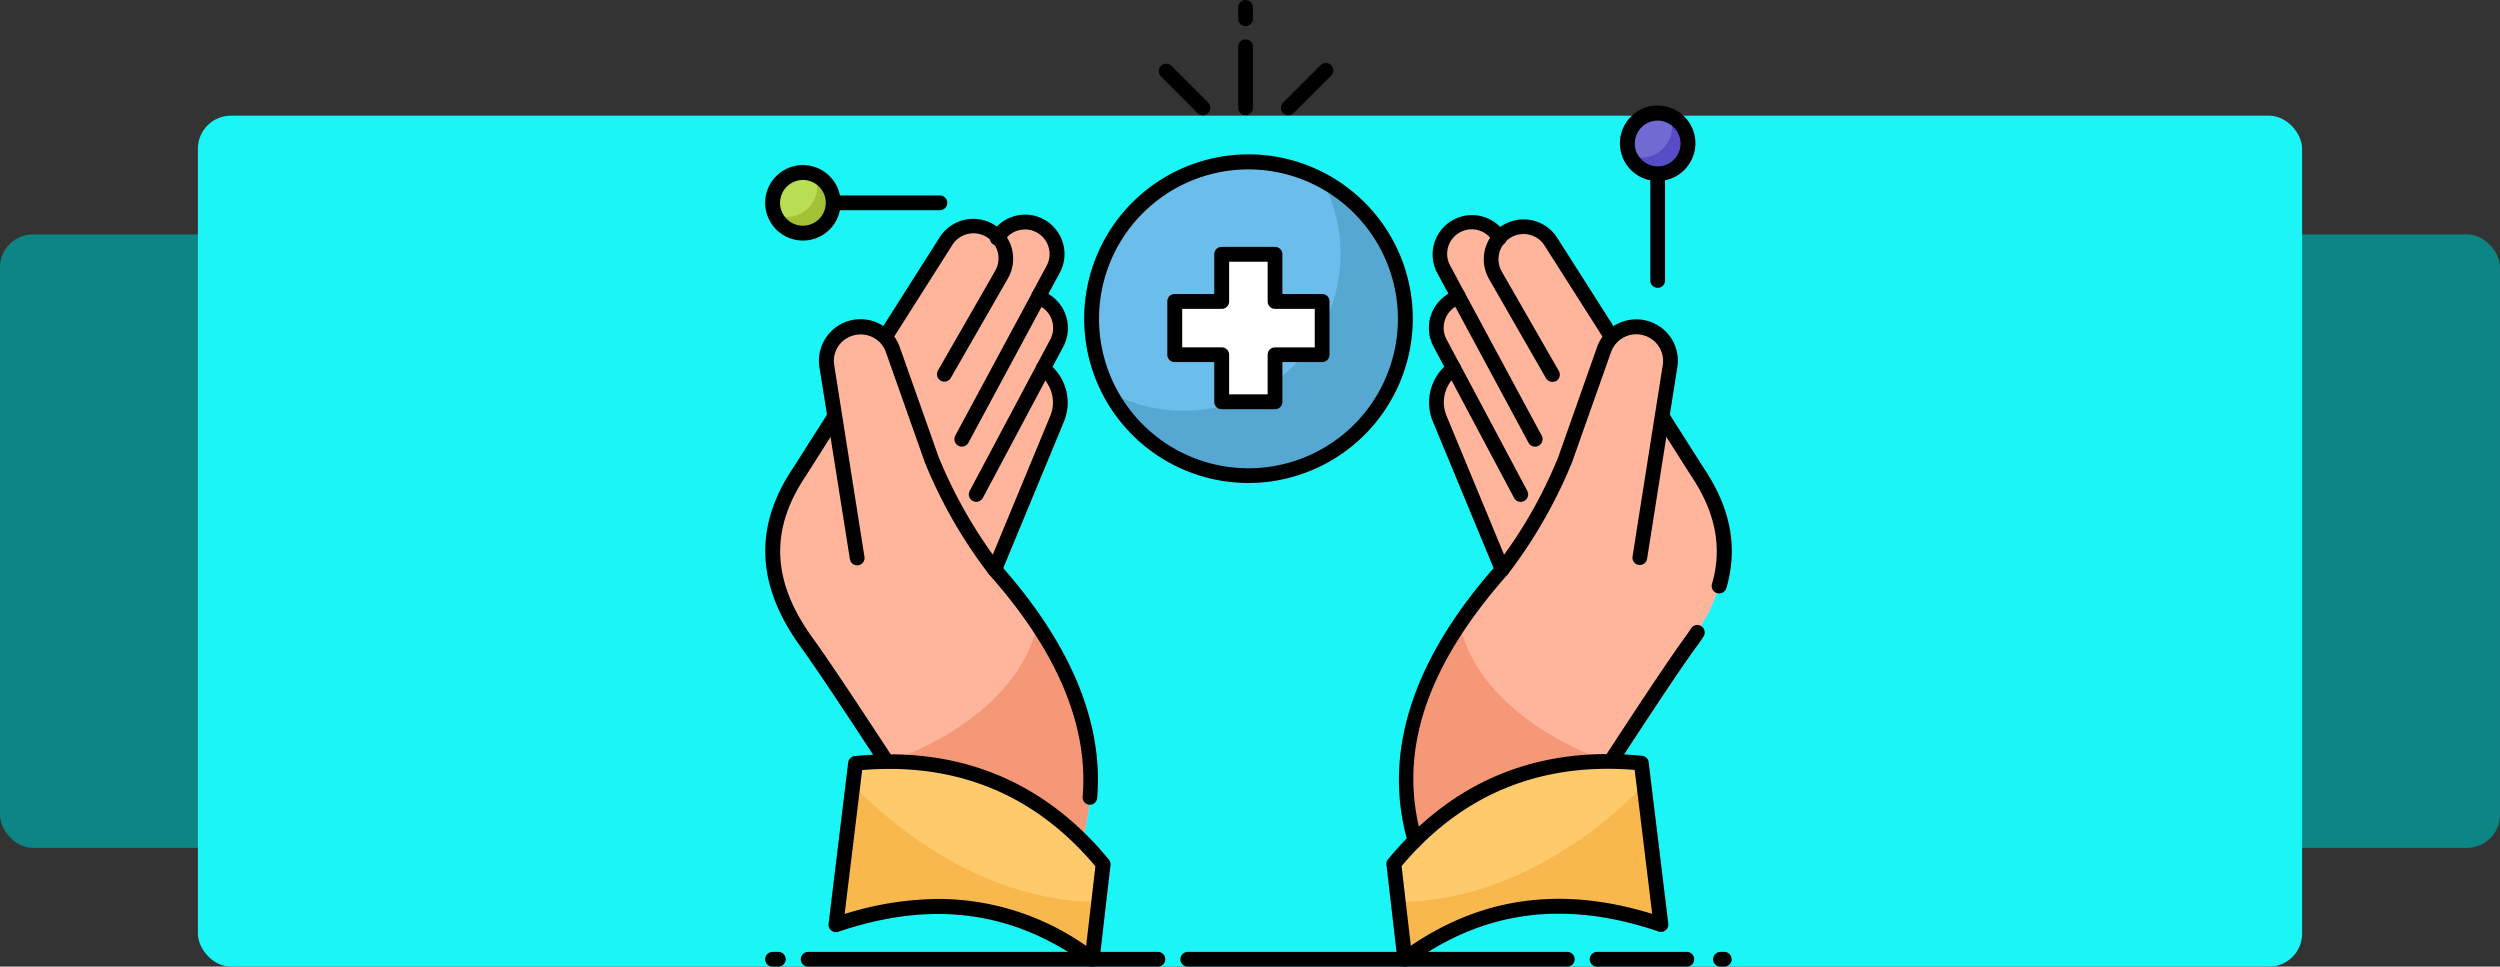 <svg xmlns="http://www.w3.org/2000/svg" width="379" height="146.538" viewBox="0 0 379 146.538">
  <rect x="0" y="0" width="379" height="146.538" fill="#333333" stroke="none"/>
  <g id="Grupo_1202824" data-name="Grupo 1202824" transform="translate(-1020 -708.462)">
    <g id="Grupo_1202545" data-name="Grupo 1202545" transform="translate(-210 436)">
      <g id="Grupo_1177674" data-name="Grupo 1177674" transform="translate(1230 290)">
        <g id="Grupo_1177451" data-name="Grupo 1177451">
          <rect id="Rectángulo_416021" data-name="Rectángulo 416021" width="379" height="93" rx="5" transform="translate(0 18)" fill="#0e8585"/>
          <rect id="Rectángulo_416022" data-name="Rectángulo 416022" width="319" height="129" rx="5" transform="translate(30)" fill="#1bf5f5"/>
        </g>
      </g>
    </g>
    <g id="medical-sign_18074974" transform="translate(1134.5 706.962)">
      <g id="Grupo_1202815" data-name="Grupo 1202815" transform="translate(1.5 1.5)">
        <g id="Grupo_1202814" data-name="Grupo 1202814">
          <g id="Grupo_1202797" data-name="Grupo 1202797" transform="translate(0 32.525)">
            <g id="Grupo_1202791" data-name="Grupo 1202791" transform="translate(0.013)">
              <g id="Grupo_1202790" data-name="Grupo 1202790">
                <g id="Grupo_1202775" data-name="Grupo 1202775" transform="translate(94.154)">
                  <g id="Grupo_1202773" data-name="Grupo 1202773" transform="translate(1.128)">
                    <g id="Grupo_1202760" data-name="Grupo 1202760" transform="translate(1.876 1.109)">
                      <path id="Trazado_1042726" data-name="Trazado 1042726" d="M86.2,79.925C83.012,84.274,74.174,97.9,74.174,97.9L44.61,109.744C40.935,97.067,44.7,83.46,57.822,68.667L48.355,45.826A6.4,6.4,0,0,1,49.8,38.755l.628-.628L48.4,34.335a4.888,4.888,0,0,1,1.489-6.28l1.233-.884L48.937,23.1a4.85,4.85,0,0,1,8.443-4.768,4.274,4.274,0,0,1,1.023-.907,4.984,4.984,0,0,1,2.7-.791,4.845,4.845,0,0,1,4.14,2.279l9.234,14.514a5.167,5.167,0,0,1,8.885,3.605c0,.279-.023.535-.047.791l-1.21,7.606,5.3,8.35c5.582,8.281,5.745,16.631-1.21,26.144Z" transform="translate(-43.277 -15.96)" fill="#ffb59c"/>
                    </g>
                    <g id="Grupo_1202761" data-name="Grupo 1202761" transform="translate(1.896 62.12)">
                      <path id="Trazado_1042727" data-name="Trazado 1042727" d="M44.622,74.963,74.186,63.124S54.647,57.053,51.391,42.19C43.529,53.8,41.645,64.682,44.622,74.963Z" transform="translate(-43.285 -42.19)" fill="#f59878"/>
                    </g>
                    <g id="Grupo_1202762" data-name="Grupo 1202762" transform="translate(31.657 62.236)">
                      <path id="Trazado_1042728" data-name="Trazado 1042728" d="M57.2,64.174a1.153,1.153,0,0,1-.6-.186,1.129,1.129,0,0,1-.326-1.558c.372-.558,8.885-13.677,12.072-18.026.4-.558.791-1.093,1.14-1.651a1.126,1.126,0,1,1,1.884,1.233c-.372.581-.768,1.163-1.21,1.744-3.14,4.28-11.909,17.794-12,17.933A1.141,1.141,0,0,1,57.2,64.174Z" transform="translate(-56.08 -42.24)"/>
                    </g>
                    <g id="Grupo_1202763" data-name="Grupo 1202763" transform="translate(34.297 21.194)">
                      <path id="Trazado_1042729" data-name="Trazado 1042729" d="M72.252,60.845a1.825,1.825,0,0,1-.326-.047,1.131,1.131,0,0,1-.768-1.4c1.6-5.489.558-10.862-3.187-16.422L57.389,26.328a1.129,1.129,0,1,1,1.907-1.21l10.56,16.631c4.14,6.117,5.28,12.1,3.489,18.282a1.166,1.166,0,0,1-1.093.814Z" transform="translate(-57.215 -24.595)"/>
                    </g>
                    <g id="Grupo_1202764" data-name="Grupo 1202764" transform="translate(13.615 0.688)">
                      <path id="Trazado_1042730" data-name="Trazado 1042730" d="M58.759,40.46a1.142,1.142,0,0,1-.977-.558L49.13,24.829A6.043,6.043,0,0,1,59.481,18.6L68.715,33.11a1.129,1.129,0,0,1-1.907,1.21L57.573,19.805a3.768,3.768,0,0,0-5.257-1.14,3.813,3.813,0,0,0-1.233,5.071l8.653,15.072a1.134,1.134,0,0,1-.419,1.535,1.975,1.975,0,0,1-.558.116Z" transform="translate(-48.323 -15.779)"/>
                    </g>
                    <g id="Grupo_1202765" data-name="Grupo 1202765" transform="translate(16.445 17.009)">
                      <path id="Trazado_1042731" data-name="Trazado 1042731" d="M49.54,59.6a71.952,71.952,0,0,0,9.537-16.654l5.908-16.7a5.169,5.169,0,0,1,9.979,2.535L70.381,57.812" transform="translate(-49.54 -22.796)" fill="#ffb59c"/>
                    </g>
                    <g id="Grupo_1202766" data-name="Grupo 1202766" transform="translate(0 82.906)">
                      <path id="Trazado_1042732" data-name="Trazado 1042732" d="M82.966,75.86C67.242,70.533,54.728,73.3,44.145,81.093L42.47,66.649c9.723-11.793,22.446-16.77,37.542-15.259Z" transform="translate(-42.47 -51.127)" fill="#726ad3"/>
                    </g>
                    <g id="Grupo_1202767" data-name="Grupo 1202767" transform="translate(0 82.883)">
                      <path id="Trazado_1042733" data-name="Trazado 1042733" d="M82.966,75.873c-15.724-5.327-28.238-2.559-38.821,5.233l-1-8.676-.675-5.792c9.746-11.793,22.446-16.77,37.542-15.259l.4,3.256Z" transform="translate(-42.47 -51.117)" fill="#ffca6b"/>
                    </g>
                    <g id="Grupo_1202768" data-name="Grupo 1202768" transform="translate(0.675 86.403)">
                      <path id="Trazado_1042734" data-name="Trazado 1042734" d="M82.581,73.866C66.857,68.54,54.343,71.308,43.76,79.1l-1-8.676c21.609,0,37.262-17.794,37.262-17.794Z" transform="translate(-42.76 -52.63)" fill="#f9b84e"/>
                    </g>
                    <g id="Grupo_1202769" data-name="Grupo 1202769" transform="translate(5.321)">
                      <path id="Trazado_1042735" data-name="Trazado 1042735" d="M55.881,70.416a1.13,1.13,0,0,1-1.047-.7L45.368,46.876a7.524,7.524,0,0,1,1.7-8.3l.023-.023L45.461,35.5a6.032,6.032,0,0,1,1.814-7.722l.442-.3L46,24.291A5.971,5.971,0,0,1,56.439,18.5a1.125,1.125,0,0,1-1.954,1.116,3.7,3.7,0,0,0-5.3-1.256,3.693,3.693,0,0,0-1.21,4.838l2.186,4.07a1.106,1.106,0,0,1-.349,1.442l-1.233.884a3.753,3.753,0,0,0-1.14,4.815L49.461,38.2a1.1,1.1,0,0,1-.209,1.326l-.628.628a5.3,5.3,0,0,0-1.186,5.838L56.9,68.834a1.112,1.112,0,0,1-.6,1.465.674.674,0,0,1-.419.116Z" transform="translate(-44.758 -15.483)"/>
                    </g>
                    <g id="Grupo_1202770" data-name="Grupo 1202770" transform="translate(0.782 15.894)">
                      <path id="Trazado_1042736" data-name="Trazado 1042736" d="M45.257,102.432a1.166,1.166,0,0,1-1.093-.814c-3.908-13.491.628-27.679,13.468-42.124a70.319,70.319,0,0,0,9.327-16.305l5.885-16.677a6.313,6.313,0,0,1,8.676-3.582A6.242,6.242,0,0,1,85.009,29.6L80.426,58.633a1.119,1.119,0,0,1-2.21-.349L82.8,29.256a4.011,4.011,0,0,0-2.256-4.28,4.06,4.06,0,0,0-5.582,2.3l-5.908,16.7a73.881,73.881,0,0,1-9.7,16.933C46.816,75.032,42.559,88.127,46.3,101.013a1.121,1.121,0,0,1-.768,1.4,1.043,1.043,0,0,1-.279.023Z" transform="translate(-42.806 -22.317)"/>
                    </g>
                    <g id="Grupo_1202771" data-name="Grupo 1202771" transform="translate(8.584 11.181)">
                      <path id="Trazado_1042737" data-name="Trazado 1042737" d="M59,44.294a1.128,1.128,0,0,1-1-.6L46.3,21.964a1.134,1.134,0,1,1,2-1.07L60,42.619a1.124,1.124,0,0,1-.465,1.535A.883.883,0,0,1,59,44.294Z" transform="translate(-46.16 -20.29)"/>
                    </g>
                    <g id="Grupo_1202772" data-name="Grupo 1202772" transform="translate(7.909 22.137)">
                      <path id="Trazado_1042738" data-name="Trazado 1042738" d="M57.2,46.422a1.128,1.128,0,0,1-1-.6L46.009,26.674a1.134,1.134,0,1,1,2-1.07L58.2,44.747a1.124,1.124,0,0,1-.465,1.535,1.222,1.222,0,0,1-.535.14Z" transform="translate(-45.87 -25)"/>
                    </g>
                  </g>
                  <g id="Grupo_1202774" data-name="Grupo 1202774" transform="translate(0 81.787)">
                    <path id="Trazado_1042739" data-name="Trazado 1042739" d="M44.788,82.871a.944.944,0,0,1-.442-.093,1.14,1.14,0,0,1-.675-.907L42,67.427a1.014,1.014,0,0,1,.256-.837c9.862-11.956,22.818-17.236,38.5-15.677a1.093,1.093,0,0,1,1,.977l2.977,24.469a1.091,1.091,0,0,1-.419,1,1.054,1.054,0,0,1-1.07.186C69,72.707,56.627,74.381,45.439,82.615A.893.893,0,0,1,44.788,82.871ZM44.3,67.636l1.4,12.072c10.955-7.443,22.981-9.025,36.588-4.838L79.631,53.052C65.3,51.889,53.417,56.773,44.3,67.636Z" transform="translate(-41.985 -50.645)"/>
                  </g>
                </g>
                <g id="Grupo_1202789" data-name="Grupo 1202789" transform="translate(0 0.023)">
                  <g id="Grupo_1202787" data-name="Grupo 1202787">
                    <g id="Grupo_1202776" data-name="Grupo 1202776" transform="translate(1.11 1.085)">
                      <path id="Trazado_1042740" data-name="Trazado 1042740" d="M7.3,79.925c3.187,4.35,12.025,17.98,12.025,17.98l29.563,11.839C52.566,97.067,48.8,83.46,35.68,68.667l9.467-22.841A6.4,6.4,0,0,0,43.7,38.755l-.628-.628L45.1,34.335a4.888,4.888,0,0,0-1.489-6.28l-1.233-.884,2.186-4.07a4.85,4.85,0,0,0-8.443-4.768,4.274,4.274,0,0,0-1.023-.907,4.984,4.984,0,0,0-2.7-.791,4.845,4.845,0,0,0-4.14,2.279L19.026,33.428a5.145,5.145,0,0,0-5.955-1.07,5.227,5.227,0,0,0-2.907,4.7c0,.279.023.535.047.791l1.21,7.606-5.3,8.35C.511,62.061.325,70.412,7.3,79.925Z" transform="translate(-1.983 -15.96)" fill="#ffb59c"/>
                    </g>
                    <g id="Grupo_1202777" data-name="Grupo 1202777" transform="translate(1.128 1.085)">
                      <path id="Trazado_1042741" data-name="Trazado 1042741" d="M48.858,109.744,19.318,97.9S10.479,84.3,7.293,79.925C.338,70.412.524,62.084,6.106,53.8l5.3-8.35L10.2,37.848a4.513,4.513,0,0,1-.047-.791,5.167,5.167,0,0,1,8.885-3.629l9.234-14.514a4.9,4.9,0,0,1,4.14-2.279,5.05,5.05,0,0,1,2.675.791,4.275,4.275,0,0,1,1.023.907,4.833,4.833,0,0,1,8.42,4.745l-2.186,4.07,1.233.884a4.881,4.881,0,0,1,1.465,6.28L43.02,38.1l.628.628A6.494,6.494,0,0,1,45.09,45.8L35.623,68.621A77.554,77.554,0,0,1,42.089,76.9C49.951,88.578,51.835,99.463,48.858,109.744Z" transform="translate(-1.991 -15.96)" fill="#ffb59c"/>
                    </g>
                    <g id="Grupo_1202778" data-name="Grupo 1202778" transform="translate(18.455 62.096)">
                      <path id="Trazado_1042742" data-name="Trazado 1042742" d="M38.98,74.963,9.44,63.124S28.978,57.053,32.235,42.19C40.073,53.8,41.957,64.682,38.98,74.963Z" transform="translate(-9.44 -42.19)" fill="#f59878"/>
                    </g>
                    <g id="Grupo_1202779" data-name="Grupo 1202779" transform="translate(0 0.618)">
                      <path id="Trazado_1042743" data-name="Trazado 1042743" d="M19.961,99.288a1.172,1.172,0,0,1-.954-.512c-.093-.14-8.862-13.63-12-17.933C.1,71.4-.3,62.421,5.8,53.419L27.939,18.576A6.043,6.043,0,0,1,38.29,24.809L29.637,39.882a1.125,1.125,0,0,1-1.954-1.116l8.653-15.072a3.794,3.794,0,0,0-6.49-3.931L7.7,54.675C2.12,62.932,2.469,70.817,8.843,79.517c3.163,4.35,11.7,17.468,12.072,18.026a1.129,1.129,0,0,1-.326,1.558A1.092,1.092,0,0,1,19.961,99.288Z" transform="translate(-1.506 -15.759)"/>
                    </g>
                    <g id="Grupo_1202780" data-name="Grupo 1202780" transform="translate(9.292 16.986)">
                      <path id="Trazado_1042744" data-name="Trazado 1042744" d="M30.992,59.6a71.952,71.952,0,0,1-9.537-16.654l-5.908-16.7a5.169,5.169,0,0,0-9.979,2.535l4.582,29.028" transform="translate(-5.5 -22.796)" fill="#ffb59c"/>
                    </g>
                    <g id="Grupo_1202781" data-name="Grupo 1202781" transform="translate(10.733 82.883)">
                      <path id="Trazado_1042745" data-name="Trazado 1042745" d="M6.12,75.86c15.724-5.327,28.238-2.559,38.821,5.233l1.675-14.444C36.893,54.856,24.17,49.878,9.074,51.39Z" transform="translate(-6.12 -51.127)" fill="#ffca6b"/>
                    </g>
                    <g id="Grupo_1202782" data-name="Grupo 1202782" transform="translate(10.709 86.38)">
                      <path id="Trazado_1042746" data-name="Trazado 1042746" d="M6.11,73.866C21.834,68.54,34.348,71.308,44.931,79.1l1-8.676C24.323,70.424,8.669,52.63,8.669,52.63Z" transform="translate(-6.11 -52.63)" fill="#f9b84e"/>
                    </g>
                    <g id="Grupo_1202783" data-name="Grupo 1202783" transform="translate(33.651)">
                      <path id="Trazado_1042747" data-name="Trazado 1042747" d="M17.105,70.4a1.079,1.079,0,0,1-.442-.093,1.12,1.12,0,0,1-.6-1.465L25.525,46a5.3,5.3,0,0,0-1.186-5.838l-.628-.628a1.13,1.13,0,0,1-.209-1.326l2.024-3.791a3.747,3.747,0,0,0-1.14-4.815l-1.233-.884a1.131,1.131,0,0,1-.349-1.442l2.186-4.07a3.724,3.724,0,0,0-4.14-5.373,3.567,3.567,0,0,0-2.373,1.791,1.125,1.125,0,1,1-1.954-1.116A5.972,5.972,0,0,1,26.968,24.3l-1.721,3.187.442.3A6.032,6.032,0,0,1,27.5,35.512l-1.628,3.047.023.023a7.565,7.565,0,0,1,1.7,8.3L18.129,69.728a1.09,1.09,0,0,1-1.023.675Z" transform="translate(-15.973 -15.493)"/>
                    </g>
                    <g id="Grupo_1202784" data-name="Grupo 1202784" transform="translate(8.141 15.861)">
                      <path id="Trazado_1042748" data-name="Trazado 1042748" d="M46.093,95.9H46a1.12,1.12,0,0,1-1.023-1.21c.907-10.746-3.861-22.074-14.165-33.68a72.932,72.932,0,0,1-9.746-16.98L15.157,27.308a4,4,0,0,0-2.279-2.4,4.085,4.085,0,0,0-3.3.093,3.964,3.964,0,0,0-2.256,4.257L11.9,58.29a1.119,1.119,0,1,1-2.21.349L5.086,29.61a6.3,6.3,0,0,1,12.165-3.094l5.908,16.7a72.05,72.05,0,0,0,9.374,16.352C43.185,71.548,48.14,83.457,47.186,94.854A1.1,1.1,0,0,1,46.093,95.9Z" transform="translate(-5.006 -22.313)"/>
                    </g>
                    <g id="Grupo_1202785" data-name="Grupo 1202785" transform="translate(28.677 11.168)">
                      <path id="Trazado_1042749" data-name="Trazado 1042749" d="M14.963,44.288a1.081,1.081,0,0,1-.535-.14,1.144,1.144,0,0,1-.465-1.535l11.7-21.725a1.134,1.134,0,1,1,2,1.07l-11.7,21.725A1.128,1.128,0,0,1,14.963,44.288Z" transform="translate(-13.835 -20.295)"/>
                    </g>
                    <g id="Grupo_1202786" data-name="Grupo 1202786" transform="translate(30.854 22.113)">
                      <path id="Trazado_1042750" data-name="Trazado 1042750" d="M15.909,46.422a1.148,1.148,0,0,1-.535-.14,1.124,1.124,0,0,1-.465-1.535L25.1,25.6a1.134,1.134,0,1,1,2,1.07L16.909,45.817a1.175,1.175,0,0,1-1,.6Z" transform="translate(-14.77 -25)"/>
                    </g>
                  </g>
                  <g id="Grupo_1202788" data-name="Grupo 1202788" transform="translate(9.585 81.809)">
                    <path id="Trazado_1042751" data-name="Trazado 1042751" d="M45.6,82.845a1.212,1.212,0,0,1-.675-.209c-11.188-8.234-23.562-9.909-37.8-5.071a1.172,1.172,0,0,1-1.07-.186,1.113,1.113,0,0,1-.419-1L8.612,51.909a1.113,1.113,0,0,1,1-.977c15.677-1.558,28.633,3.7,38.518,15.677a1.2,1.2,0,0,1,.256.837L46.712,81.891a1.14,1.14,0,0,1-.675.907c-.14,0-.279.047-.442.047ZM22.289,72.587a39.057,39.057,0,0,1,22.4,7.118l1.4-12.072c-9.118-10.862-21.027-15.77-35.355-14.584L8.077,74.867A48.622,48.622,0,0,1,22.289,72.587Z" transform="translate(-5.627 -50.665)"/>
                  </g>
                </g>
              </g>
            </g>
            <g id="Grupo_1202792" data-name="Grupo 1202792" transform="translate(0 111.78)">
              <path id="Trazado_1042752" data-name="Trazado 1042752" d="M3.5,65.773H2.616A1.117,1.117,0,0,1,1.5,64.656,1.132,1.132,0,0,1,2.616,63.54H3.5a1.116,1.116,0,1,1,0,2.233Z" transform="translate(-1.5 -63.54)"/>
            </g>
            <g id="Grupo_1202793" data-name="Grupo 1202793" transform="translate(5.396 111.78)">
              <path id="Trazado_1042753" data-name="Trazado 1042753" d="M57.969,65.773H4.936A1.117,1.117,0,0,1,3.82,64.656,1.132,1.132,0,0,1,4.936,63.54H57.969a1.116,1.116,0,1,1,0,2.233Z" transform="translate(-3.82 -63.54)"/>
            </g>
            <g id="Grupo_1202794" data-name="Grupo 1202794" transform="translate(62.941 111.78)">
              <path id="Trazado_1042754" data-name="Trazado 1042754" d="M87.222,65.773H29.676a1.117,1.117,0,0,1-1.116-1.116,1.132,1.132,0,0,1,1.116-1.116H87.222a1.116,1.116,0,0,1,0,2.233Z" transform="translate(-28.56 -63.54)"/>
            </g>
            <g id="Grupo_1202795" data-name="Grupo 1202795" transform="translate(124.999 111.78)">
              <path id="Trazado_1042755" data-name="Trazado 1042755" d="M69.964,65.773H56.356a1.117,1.117,0,0,1-1.116-1.116,1.132,1.132,0,0,1,1.116-1.116H69.964a1.116,1.116,0,1,1,0,2.233Z" transform="translate(-55.24 -63.54)"/>
            </g>
            <g id="Grupo_1202796" data-name="Grupo 1202796" transform="translate(143.7 111.78)">
              <path id="Trazado_1042756" data-name="Trazado 1042756" d="M64.978,65.773H64.4a1.117,1.117,0,0,1-1.116-1.116A1.132,1.132,0,0,1,64.4,63.54h.581a1.116,1.116,0,1,1,0,2.233Z" transform="translate(-63.28 -63.54)"/>
            </g>
          </g>
          <g id="Grupo_1202803" data-name="Grupo 1202803" transform="translate(59.609)">
            <g id="Grupo_1202798" data-name="Grupo 1202798" transform="translate(12.101 5.978)">
              <path id="Trazado_1042757" data-name="Trazado 1042757" d="M33.446,15.56a1.117,1.117,0,0,1-1.116-1.116V5.186A1.117,1.117,0,0,1,33.446,4.07a1.132,1.132,0,0,1,1.116,1.116v9.257A1.117,1.117,0,0,1,33.446,15.56Z" transform="translate(-32.33 -4.07)"/>
            </g>
            <g id="Grupo_1202801" data-name="Grupo 1202801" transform="translate(0 9.601)">
              <g id="Grupo_1202799" data-name="Grupo 1202799">
                <path id="Trazado_1042758" data-name="Trazado 1042758" d="M33.855,13.5a1.149,1.149,0,0,1-.791-.326L27.459,7.564a1.135,1.135,0,0,1,1.6-1.6l5.606,5.606a1.137,1.137,0,0,1,0,1.6A1.25,1.25,0,0,1,33.855,13.5Z" transform="translate(-27.127 -5.627)"/>
              </g>
              <g id="Grupo_1202800" data-name="Grupo 1202800" transform="translate(18.585 0)">
                <path id="Trazado_1042759" data-name="Trazado 1042759" d="M36.24,13.5a1.149,1.149,0,0,1-.791-.326,1.137,1.137,0,0,1,0-1.6l5.606-5.606a1.135,1.135,0,1,1,1.6,1.6L37.054,13.17a1.25,1.25,0,0,1-.814.326Z" transform="translate(-35.117 -5.627)"/>
              </g>
            </g>
            <g id="Grupo_1202802" data-name="Grupo 1202802" transform="translate(12.101)">
              <path id="Trazado_1042760" data-name="Trazado 1042760" d="M33.446,5.454A1.117,1.117,0,0,1,32.33,4.338V2.616A1.117,1.117,0,0,1,33.446,1.5a1.132,1.132,0,0,1,1.116,1.116v1.7A1.122,1.122,0,0,1,33.446,5.454Z" transform="translate(-32.33 -1.5)"/>
            </g>
          </g>
          <g id="Grupo_1202808" data-name="Grupo 1202808" transform="translate(129.581 16.003)">
            <g id="Grupo_1202804" data-name="Grupo 1202804" transform="translate(4.605 6.117)">
              <path id="Trazado_1042761" data-name="Trazado 1042761" d="M60.306,32.525a1.117,1.117,0,0,1-1.116-1.116V12.126a1.117,1.117,0,0,1,1.116-1.116,1.132,1.132,0,0,1,1.116,1.116V31.409A1.1,1.1,0,0,1,60.306,32.525Z" transform="translate(-59.19 -11.01)"/>
            </g>
            <g id="Grupo_1202805" data-name="Grupo 1202805" transform="translate(0.499 0.566)">
              <circle id="Elipse_12544" data-name="Elipse 12544" cx="4.582" cy="4.582" r="4.582" transform="translate(0 1.347) rotate(-8.454)" fill="#726ad3"/>
            </g>
            <g id="Grupo_1202806" data-name="Grupo 1202806" transform="translate(1.512 1.489)">
              <path id="Trazado_1042762" data-name="Trazado 1042762" d="M66.676,13.253a4.616,4.616,0,0,1-4.605,4.605,4.566,4.566,0,0,1-4.21-2.791,4.473,4.473,0,0,0,1.791.349,4.6,4.6,0,0,0,4.582-4.605,4.263,4.263,0,0,0-.372-1.791,4.645,4.645,0,0,1,2.814,4.233Z" transform="translate(-57.86 -9.02)" fill="#564dc6"/>
            </g>
            <g id="Grupo_1202807" data-name="Grupo 1202807">
              <path id="Trazado_1042763" data-name="Trazado 1042763" d="M62.932,19.824A5.724,5.724,0,1,1,68.654,14.1,5.741,5.741,0,0,1,62.932,19.824Zm0-9.164a3.474,3.474,0,0,0-3.466,3.466,3.339,3.339,0,0,0,1.023,2.442A3.454,3.454,0,0,0,66.4,14.125a3.495,3.495,0,0,0-3.466-3.466Z" transform="translate(-57.21 -8.38)"/>
            </g>
          </g>
          <g id="Grupo_1202813" data-name="Grupo 1202813" transform="translate(0 25.028)">
            <g id="Grupo_1202809" data-name="Grupo 1202809" transform="translate(6.094 4.605)">
              <path id="Trazado_1042764" data-name="Trazado 1042764" d="M24.519,16.473H5.236A1.117,1.117,0,0,1,4.12,15.356,1.132,1.132,0,0,1,5.236,14.24H24.519a1.116,1.116,0,1,1,0,2.233Z" transform="translate(-4.12 -14.24)"/>
            </g>
            <g id="Grupo_1202810" data-name="Grupo 1202810" transform="translate(0.517 0.512)">
              <circle id="Elipse_12545" data-name="Elipse 12545" cx="4.582" cy="4.582" r="4.582" transform="translate(0 1.347) rotate(-8.454)" fill="#b9dd53"/>
            </g>
            <g id="Grupo_1202811" data-name="Grupo 1202811" transform="translate(1.512 1.465)">
              <path id="Trazado_1042765" data-name="Trazado 1042765" d="M10.966,17.123A4.616,4.616,0,0,1,6.36,21.729a4.566,4.566,0,0,1-4.21-2.791,4.473,4.473,0,0,0,1.791.349,4.6,4.6,0,0,0,4.582-4.605,4.263,4.263,0,0,0-.372-1.791,4.645,4.645,0,0,1,2.814,4.233Z" transform="translate(-2.15 -12.89)" fill="#a3c134"/>
            </g>
            <g id="Grupo_1202812" data-name="Grupo 1202812">
              <path id="Trazado_1042766" data-name="Trazado 1042766" d="M7.222,23.7a5.722,5.722,0,1,1,5.722-5.722A5.718,5.718,0,0,1,7.222,23.7ZM3.756,17.982a3.466,3.466,0,1,0,3.466-3.466,3.474,3.474,0,0,0-3.466,3.466Z" transform="translate(-1.5 -12.26)"/>
            </g>
          </g>
        </g>
      </g>
      <g id="Grupo_1202823" data-name="Grupo 1202823" transform="translate(49.857 24.9)">
        <g id="Grupo_1202822" data-name="Grupo 1202822">
          <g id="Grupo_1202816" data-name="Grupo 1202816" transform="translate(1.14 1.163)">
            <path id="Trazado_1042767" data-name="Trazado 1042767" d="M70.323,35.832A23.772,23.772,0,1,1,46.552,12.06,23.77,23.77,0,0,1,70.323,35.832Z" transform="translate(-22.78 -12.06)" fill="#6bbeeb"/>
          </g>
          <g id="Grupo_1202817" data-name="Grupo 1202817" transform="translate(3.908 3.931)">
            <path id="Trazado_1042768" data-name="Trazado 1042768" d="M68.745,34.254A23.775,23.775,0,0,1,23.97,45.4a23.781,23.781,0,0,0,34.96-20.98A23.437,23.437,0,0,0,56.139,13.25a23.765,23.765,0,0,1,12.607,21Z" transform="translate(-23.97 -13.25)" fill="#56a7d2"/>
          </g>
          <g id="Grupo_1202818" data-name="Grupo 1202818">
            <path id="Trazado_1042769" data-name="Trazado 1042769" d="M47.2,61.383A24.911,24.911,0,1,1,72.113,36.471,24.941,24.941,0,0,1,47.2,61.383Zm0-47.543A22.655,22.655,0,1,0,69.857,36.495,22.683,22.683,0,0,0,47.2,13.839Z" transform="translate(-22.29 -11.56)"/>
          </g>
          <g id="Grupo_1202821" data-name="Grupo 1202821" transform="translate(12.607 14.026)">
            <g id="Grupo_1202819" data-name="Grupo 1202819" transform="translate(1.116 1.093)">
              <path id="Trazado_1042770" data-name="Trazado 1042770" d="M50.566,25.224V33.3H43.4v7.141H35.331V33.3H28.19V25.224h7.141V18.06H43.4v7.164Z" transform="translate(-28.19 -18.06)" fill="#fff"/>
            </g>
            <g id="Grupo_1202820" data-name="Grupo 1202820">
              <path id="Trazado_1042771" data-name="Trazado 1042771" d="M44.038,42.2H35.944a1.117,1.117,0,0,1-1.116-1.116V35.058h-6a1.117,1.117,0,0,1-1.116-1.116V25.847a1.117,1.117,0,0,1,1.116-1.116h6V18.706a1.117,1.117,0,0,1,1.116-1.116h8.094a1.117,1.117,0,0,1,1.116,1.116v6.024h6.024A1.117,1.117,0,0,1,52.3,25.847v8.094a1.117,1.117,0,0,1-1.116,1.116H45.155v6A1.107,1.107,0,0,1,44.038,42.2Zm-6.955-2.256h5.838v-6a1.117,1.117,0,0,1,1.116-1.116h6.024V26.987H44.038a1.117,1.117,0,0,1-1.116-1.116V19.846H37.084v6.024a1.117,1.117,0,0,1-1.116,1.116h-6v5.838h6a1.117,1.117,0,0,1,1.116,1.116Z" transform="translate(-27.71 -17.59)"/>
            </g>
          </g>
        </g>
      </g>
    </g>
  </g>
</svg>
